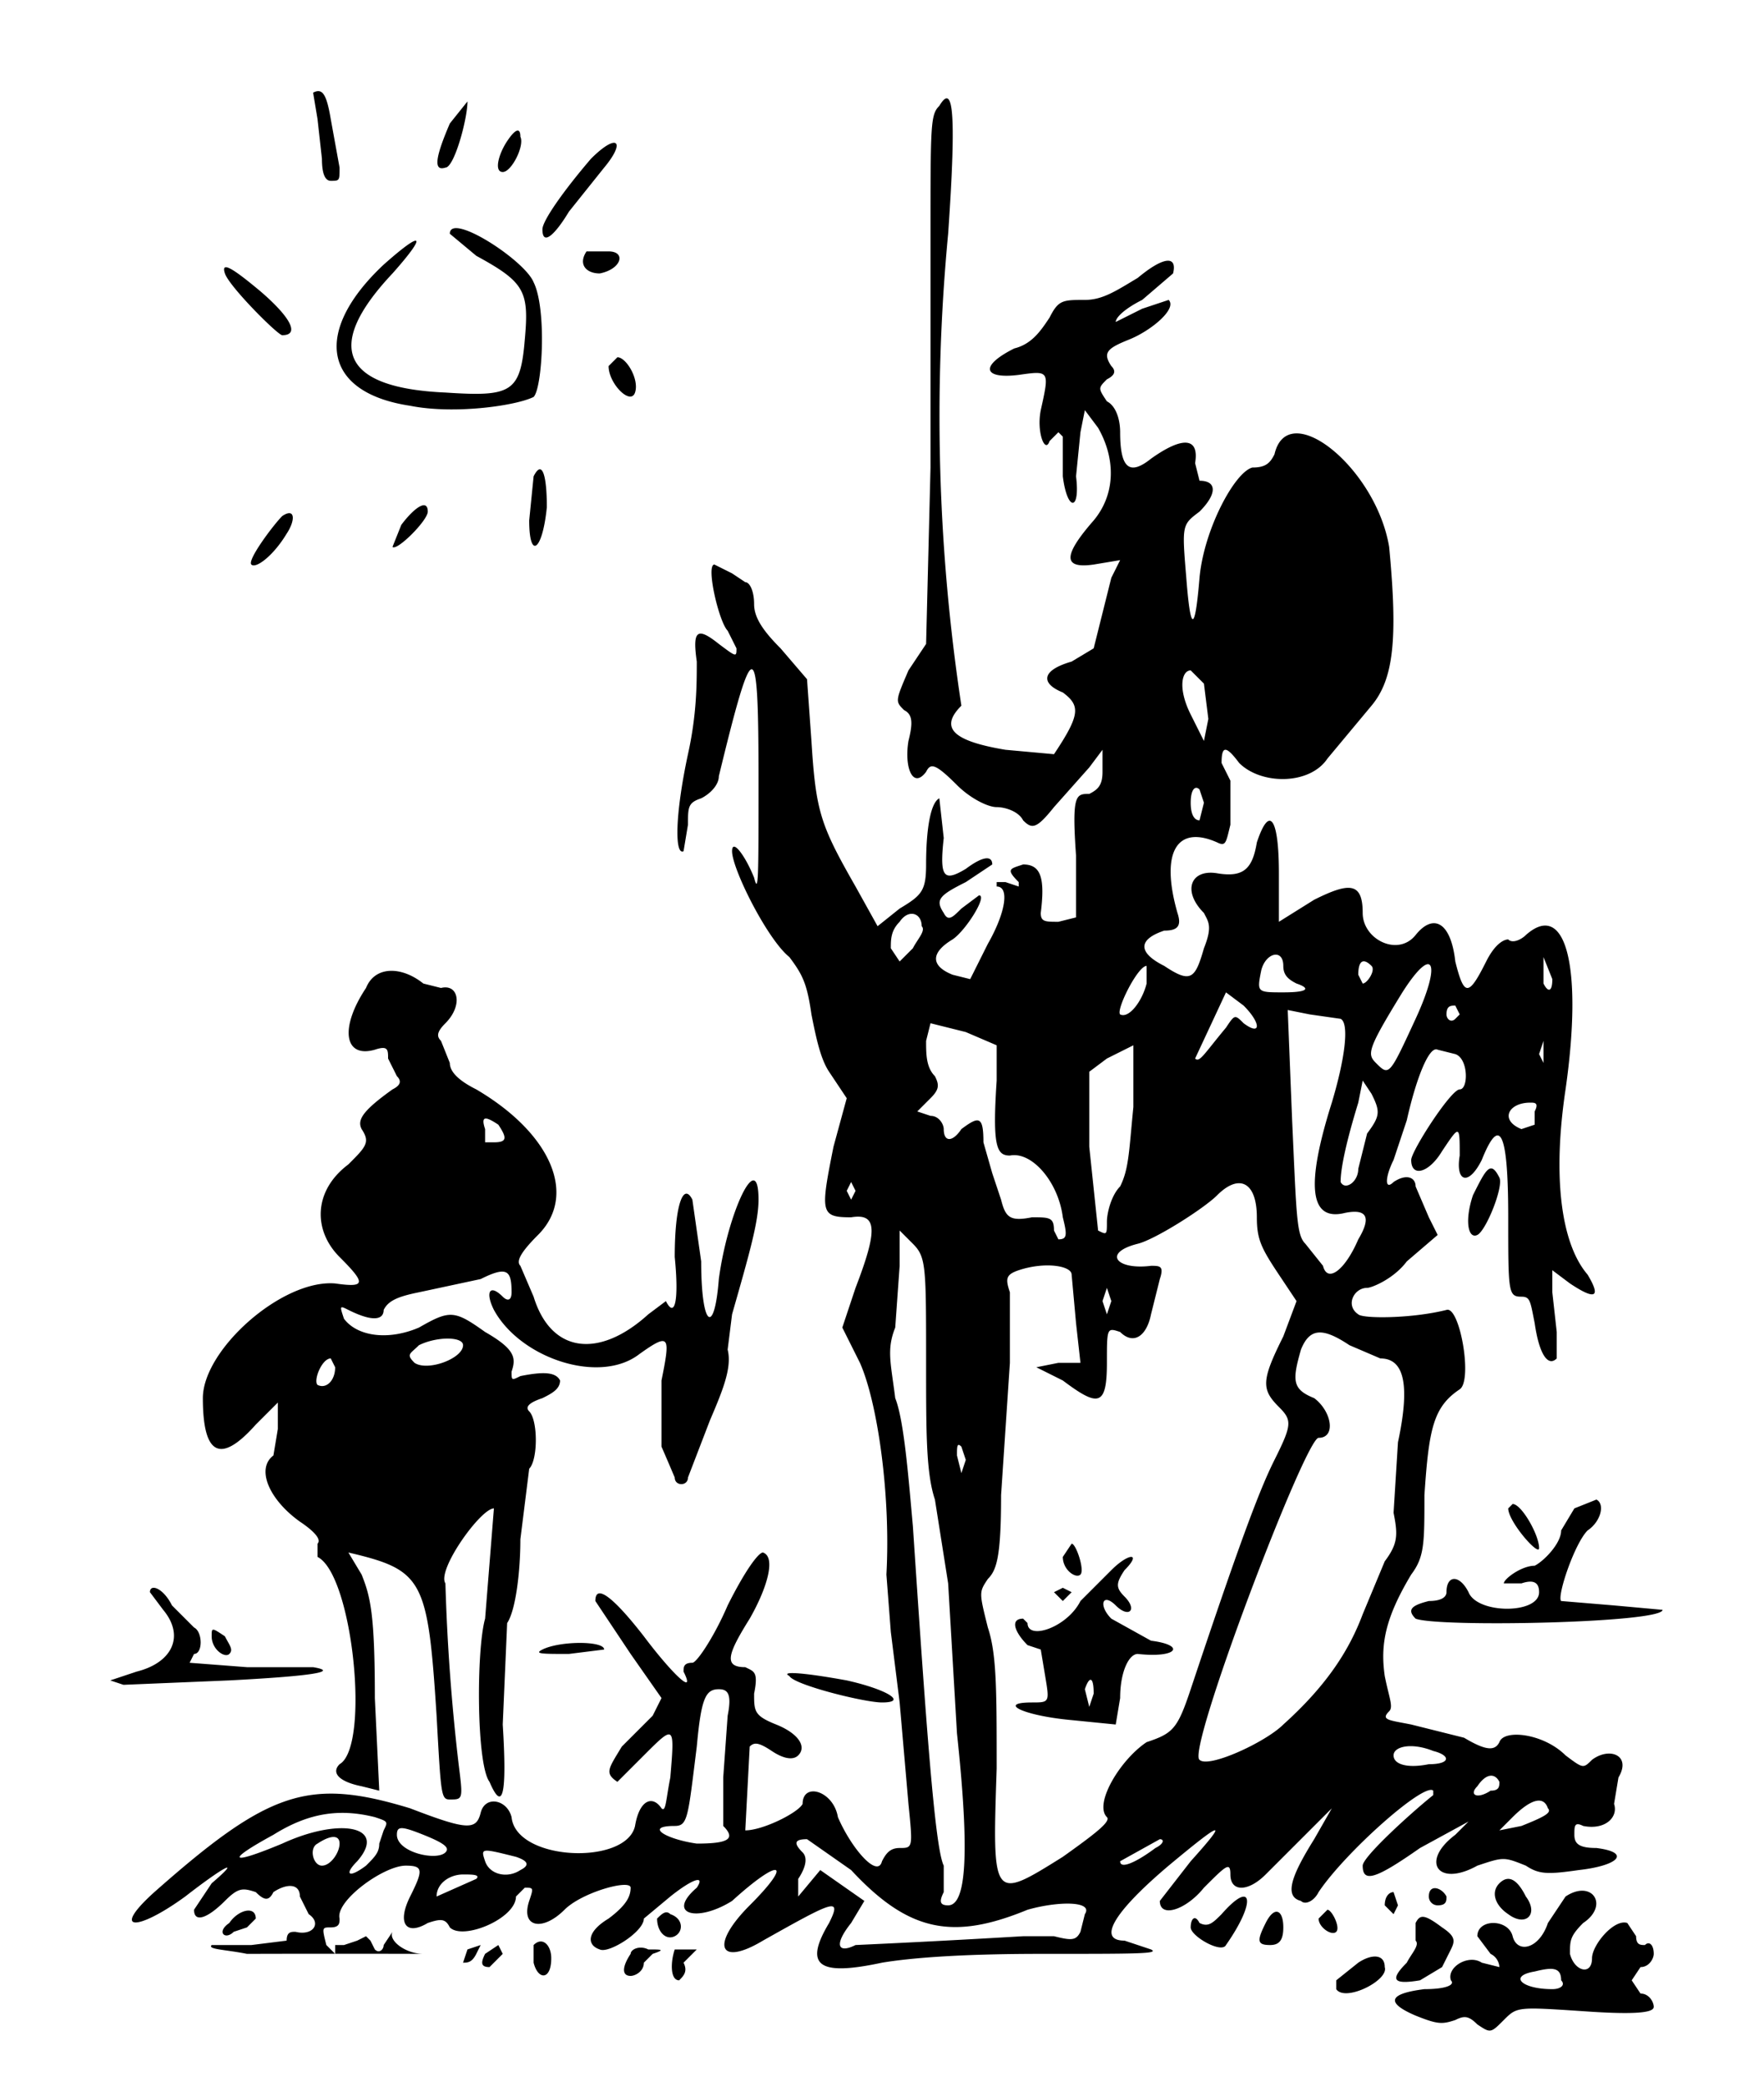 <svg xmlns="http://www.w3.org/2000/svg" width="400" height="473"><path d="M71 21l1 6 1 9c0 4 1 5 2 5 2 0 2 0 2-3l-2-11c-1-6-2-7-4-6m31 7c-3 7-4 11-1 10 2 0 5-11 5-15l-4 5m111-4c-2 2-2 4-2 30v52l-1 40-4 6c-3 7-3 7-1 9 2 1 2 3 1 7-1 6 1 11 4 7 1-2 2-2 7 3 3 3 7 5 9 5s5 1 6 3c2 2 3 2 7-3l8-9 3-4v5c0 3-1 4-3 5-3 0-4 0-3 14v14l-4 1c-3 0-4 0-4-2 1-8 0-11-4-11-3 1-4 1-1 4v1l-3-1h-2v1c3 0 2 6-2 13l-4 8-4-1c-5-2-5-5 0-8 3-2 8-10 6-10l-4 3c-2 2-3 3-4 1-2-3-1-4 5-7l6-4c0-2-2-2-6 1-5 3-6 2-5-7l-1-9c-2 1-3 7-3 15 0 6-1 7-6 10l-5 4-5-9c-8-14-9-17-10-33l-1-14-6-7c-4-4-6-7-6-10s-1-5-2-5l-3-2-4-2c-2 0 1 13 3 15l2 4c0 2 0 2-4-1-5-4-6-3-5 4 0 5 0 12-2 21-3 14-3 23-1 22l1-6c0-4 0-5 3-6 2-1 4-3 4-5 8-33 9-32 9 1 0 22 0 26-1 22-2-5-5-9-5-6 0 4 8 20 13 24 3 4 4 6 5 13 1 5 2 10 4 13l4 6-3 11c-3 15-3 16 4 16 6-1 6 3 1 16l-3 9 4 8c4 9 7 30 6 48l1 13 2 16 2 23c1 10 1 10-2 10-2 0-3 1-4 3-1 4-7-3-10-10-1-6-8-8-8-3-1 2-9 6-13 6l1-19c1-1 2-1 5 1s5 2 6 1c2-2 0-5-5-7s-5-3-5-7c1-5 0-5-2-6-5 0-4-3 1-11 4-7 6-14 3-15-1 0-4 4-8 12-3 7-7 13-8 13-2 0-2 1-2 2 3 6-3 0-9-8-7-9-11-12-11-8l8 12 7 10-2 4-7 7c-3 5-4 6-1 8l6-6c7-7 7-7 6 5-1 5-1 8-2 7-2-3-5-2-6 4-2 9-27 8-28-2-1-4-6-5-7-1s-3 4-16-1c-23-7-32-4-58 19-10 9-4 9 7 1 9-7 13-9 6-3l-4 6c0 3 3 2 7-2 3-3 4-3 7-2 2 2 3 2 4 0 3-2 6-2 6 1l2 4c3 2 1 5-3 4-1 0-2 0-2 2l-8 1h-9c-1 1 3 1 8 2a6930 6930 0 0 1 40 0c-4 0-8-3-7-5 1-1 1-1 0 0l-2 3c0 1-1 2-2 1l-1-2-1-1-2 1-3 1h-2v2l-2-2c-1-4-1-4 1-4s2-1 2-2c-1-4 10-12 15-12 4 0 4 1 1 7s-1 9 4 6c3-1 4-1 5 1 3 3 15-2 15-7l2-2c2 0 2 0 1 3-2 6 3 7 8 2 4-4 15-7 15-5s-1 4-5 7c-5 3-5 6-2 7 2 1 10-4 10-7l6-5c5-4 8-5 6-2-7 6 0 8 8 3 11-10 14-9 4 1-9 9-7 14 3 8 16-9 18-10 15-4-6 10-2 12 12 9 6-1 17-2 36-2 22 0 27 0 25-1l-6-2c-6 0-3-6 10-17 12-10 14-11 5-1l-7 9c0 4 6 2 10-3 5-5 6-6 6-3 0 4 4 4 8 0l9-9 6-6-4 7c-5 8-7 13-3 14 1 1 3 0 4-2 6-9 24-25 26-23v1c-5 4-16 14-16 16 0 4 3 3 13-4l11-6-3 3c-8 6-4 12 5 7 6-2 6-2 11 0 3 2 5 2 12 1 9-1 12-4 4-5-4 0-5-1-5-3s0-3 2-2c5 1 8-2 7-5l1-6c3-5-2-7-6-4-2 2-2 2-6-1-5-5-14-6-15-3-1 2-3 2-8-1l-12-3c-5-1-7-1-5-3 1-1 0-3-1-8-1-7 0-13 6-23 3-4 3-7 3-18 1-15 2-20 8-24 3-2 0-19-3-18-8 2-19 2-20 1-3-2-1-6 2-6 1 0 6-2 9-6l7-6-2-4-3-7c0-2-2-3-5-1-2 2-2-1 0-5l3-9c2-9 5-17 7-16l4 1c3 1 3 8 1 8s-11 14-11 16c0 4 4 3 7-2 4-6 4-6 4 1-1 6 2 7 5 1 4-10 6-7 6 13 0 17 0 18 3 18 2 0 2 1 3 6 1 7 3 10 5 8v-6l-1-9v-5l4 3c6 4 7 3 4-2-6-7-8-22-5-42 4-28 0-43-9-35-1 1-3 2-4 1-1 0-3 1-5 5-4 8-5 8-7 0-1-9-5-11-9-6s-12 1-12-5c0-7-3-7-11-3l-8 5v-11c0-12-2-16-5-7-1 6-3 8-9 7s-8 4-3 9c1 2 2 3 0 8-2 7-3 8-9 4-6-3-6-6 0-8 3 0 4-1 3-4-4-14 0-20 9-16 2 1 2 0 3-4v-10l-2-4c0-4 1-4 4 0 5 5 16 5 20-1l10-12c5-6 6-15 4-36-3-18-23-34-26-21-1 2-2 3-5 3-4 1-11 14-12 25-1 12-2 13-3 0-1-12-1-12 3-15 4-4 4-7 0-7l-1-4c1-6-3-6-10-1-5 4-7 2-7-6 0-3-1-6-3-7-2-3-2-3 0-5 2-1 2-2 1-3-2-3-1-4 4-6s11-7 9-9l-6 2-6 3c0-1 2-3 6-5l7-6c1-4-2-4-8 1-5 3-8 5-12 5-5 0-6 0-8 4-2 3-4 6-8 7-8 4-7 7 1 6 7-1 7-1 5 8-1 5 1 10 2 7l2-2 1 1v9c1 8 4 8 3 0l1-10 1-5 3 4c4 7 4 15-1 21-7 8-7 11 0 10l6-1-2 4-2 8-2 8-5 3c-7 2-7 5-2 7 4 3 4 5-2 14l-11-1c-12-2-15-5-10-10a437 437 0 0 1-3-107c2-29 1-34-2-29m-98 8c-2 3-3 7-1 7s5-6 4-8c0-2-1-2-3 1m19 4c-6 7-11 14-11 16 0 4 3 1 6-4l8-10c5-6 3-8-3-2m-32 17l6 5c11 6 12 8 11 19-1 12-3 13-18 12-23-1-28-10-12-27 8-9 7-10-2-2-16 15-14 29 6 32 10 2 24 0 28-2 2-2 3-20 0-26-2-5-19-16-19-11m31 4c-2 3 0 5 3 5 5-1 6-5 2-5h-5m-82 5c1 3 12 14 13 14 4 0 2-4-5-10-6-5-9-7-8-4m87 21c0 4 5 9 6 6s-2-8-4-8l-2 2m-17 25l-1 10c0 9 3 7 4-3 0-7-1-11-3-7m-30 11l-2 5c1 1 8-6 8-8 0-3-3-1-6 3m-27-2c-2 2-8 10-7 11s5-2 8-7c2-3 2-6-1-4m209 38l1 8-1 5-3-6c-3-6-2-10 0-10l3 3m0 27l-1 4c-1 0-2-1-2-4s1-4 2-3l1 3m-64 28c1 1-1 3-2 5l-3 3-2-3c0-2 0-4 2-6 2-3 5-2 5 1m82 9c0 2 1 3 3 4 3 1 3 2-3 2s-6 0-5-5c1-4 5-5 5-1m61 3c0 3-1 3-2 1v-6l2 5m-41-3c1 1-1 4-2 4l-1-2c0-3 1-4 3-2m10 12c-6 13-6 13-9 10-2-2-2-3 6-16 7-11 9-7 3 6m-238-7c-6 9-5 16 2 14 3-1 3 0 3 2l2 4c1 1 1 2-1 3-7 5-8 7-7 9 2 3 1 4-3 8-8 6-8 15-2 21s6 7-1 6c-12-1-30 15-30 26 0 13 4 15 12 6l5-5v6l-1 6c-4 3-1 10 6 15 3 2 5 4 4 5v3c8 4 12 43 5 47-2 2 0 4 5 5l4 1-1-21c0-19-1-23-3-28l-3-5c17 4 18 6 20 37 1 18 1 19 3 19 3 0 3 0 2-8a465 465 0 0 1-3-41c-2-3 8-17 11-17l-2 25c-2 7-2 33 1 37 3 7 4 3 3-13l1-23c2-3 3-12 3-19l2-16c2-2 2-11 0-13-1-1 0-2 3-3 2-1 4-2 4-4-1-2-4-2-9-1-2 1-2 1-2-1 1-3 1-5-6-9-7-5-8-5-15-1-7 3-14 2-17-2-1-3-1-3 1-2 6 3 8 2 8 0 1-2 3-3 8-4l14-3c6-3 7-2 7 3 0 2-1 2-2 1-3-3-4-1-2 3 6 11 24 17 33 10 7-5 7-4 5 6v15a694 694 0 0 1 3 7c0 2 3 2 3 0l5-13c3-7 5-12 4-16l1-8c4-14 6-21 6-26 0-12-7 3-9 18-1 13-4 11-4-4l-2-14c-2-4-4 1-4 13 1 10 0 14-2 10l-4 3c-11 10-22 9-26-4l-3-7c-1-1 0-3 4-7 9-9 3-23-14-33-4-2-6-4-6-6l-2-5c-1-1-1-2 1-4 4-4 3-9-1-8l-4-1c-5-4-11-4-13 1m177-1c-1 4-4 8-6 7-1-1 4-11 6-11v4m22 5c4 4 4 7 0 4-2-2-2-2-4 1-5 6-6 8-7 7l7-15 4 3m49 2l-1 1c-1 1-2 0-2-1 0-2 1-2 2-2l1 2m-27 1c2 1 1 9-2 19-6 19-5 27 3 25 5-1 6 1 3 6-3 7-7 10-8 6l-4-5c-2-2-2-6-3-28l-1-25 5 1 7 1m-78 14c-1 15 0 17 3 17 5-1 11 6 12 14 1 4 1 5-1 5l-1-2c0-3-1-3-5-3-5 1-6 0-7-4l-2-6-2-7c0-6-1-6-5-3-2 3-4 3-4 0 0-1-1-3-3-3l-3-1 3-3c2-2 2-3 1-5-2-2-2-5-2-8l1-4 8 2 7 3v8m124-4l-1-2 1-3v5m-93 10c-1 10-1 14-3 18-2 2-3 6-3 8 0 3 0 3-2 2l-2-19v-17l4-3 6-3v14m53 6l-2 8c0 3-3 5-4 3 0-1 0-5 4-18l1-5 2 3c2 4 2 5-1 9m38-5v3l-3 1c-5-2-3-6 2-6 1 0 2 0 1 2m-235 3c2 3 2 4-1 4h-2v-3c-1-3 0-3 3-1m221 16c-2 6-1 10 1 9s6-11 5-13c-2-4-3-2-6 4m-140-1l-1 2-1-2 1-2 1 2m91 6c0 5 1 7 5 13l4 6-3 8c-5 10-5 12-1 16 3 3 3 4-1 12-3 6-7 16-19 52-3 9-4 10-10 12-6 4-12 14-9 17 1 1-3 4-10 9-16 10-16 10-15-20 0-18 0-26-2-32-2-8-2-8 0-11 2-2 3-5 3-19l2-30v-16c-1-3-1-4 2-5 6-2 12-1 12 1l1 11 1 9h-5l-5 1 6 3c8 6 10 6 10-4 0-8 0-8 3-7 3 3 6 1 7-4l2-8c1-3 0-3-2-3-8 1-11-3-3-5 4-1 15-8 18-11 5-5 9-3 9 5m-75 33c0 16 0 25 2 31l3 19 2 34c3 28 2 39-2 39-2 0-2-1-1-3v-6c-2-4-4-32-7-77-1-11-2-24-4-29-1-8-2-11 0-16l1-14v-8l3 3c3 3 3 5 3 27m42-14l-1 3-1-3 1-3 1 3m54 10l7 3c5 0 7 5 4 19l-1 16c1 5 1 7-2 11l-5 12c-3 8-8 16-18 25-4 4-17 10-19 8-3-2 24-73 27-73 4 0 3-6-1-9-5-2-5-4-3-11 2-5 5-5 11-1m-201 0c0 3-8 6-11 4-2-2-1-2 1-4 4-2 10-2 10 0m-29 5c0 3-2 5-4 4-1-1 1-6 3-6l1 2m143 21l-1 3-1-4c0-2 0-3 1-2l1 3m138 11l-3 5c0 3-4 7-6 8-3 0-7 3-7 4h4c3-1 4 0 4 2 0 5-14 5-16 0-2-4-5-4-5 0 0 1-1 2-4 2-4 1-5 2-3 4 5 2 56 1 56-2l-11-1-12-1c-1-1 3-13 6-16 3-2 4-6 2-7l-5 2m-15 0c0 3 7 11 7 9 0-3-4-10-6-10l-1 1m-101 11c0 3 3 5 4 4s-1-7-2-7l-2 3m11 3l-7 7c-3 6-12 9-12 5l-1-1c-3 0-2 3 1 6l3 1 1 6c1 6 1 6-3 6-8 0-2 3 9 4l10 1 1-6c0-6 2-10 4-10 9 1 11-2 3-3l-9-5c-3-3-2-6 1-3s5 1 2-2c-2-2-2-3 0-6 4-4 1-4-3 0m-218 5l3 4c5 6 2 12-6 14l-6 2 3 1 24-1c19-1 25-2 19-3H56l-13-1 1-2c2 0 2-5 0-6l-5-5c-2-4-5-5-5-3m205 0l2 2 2-2-2-1-2 1M48 371c0 3 3 5 4 4s0-2-1-4c-3-2-3-2-3 0m75 3c-2 1 0 1 6 1l8-1c0-2-10-2-14 0m56 6c1 2 17 6 21 6 6 0 1-3-8-5-11-2-15-2-13-1m69 4l-1 3-1-4c1-3 2-3 2 1m-83 5l-1 14v11c3 3 1 4-6 4-7-1-12-4-5-4 3 0 3-2 5-18 1-11 2-13 5-13 2 0 3 1 2 6m160 8c4 1 4 3-1 3-5 1-8 0-8-2s4-3 9-1m15 7c0 1 0 2-2 2-3 2-5 1-3-1 2-3 4-3 5-1m11 6c1 1-1 2-6 4l-5 1 3-3c4-4 7-5 8-2m-266 2c3 1 3 1 2 3l-1 3c0 2-1 3-3 5-4 3-5 2-2-1 7-8-4-10-17-4-12 5-13 4-2-2 8-5 15-6 23-4m16 8c-2 2-11 0-11-4 0-2 1-2 6 0s6 3 5 4m-24-2c0 2-2 5-4 5s-3-4-1-5c3-2 5-2 5 0m116 6c13 14 23 16 40 9 7-2 15-2 13 1l-1 4c-1 2-2 2-6 1h-7a2751 2751 0 0 1-38 2c-4 2-5 0-1-5l3-5-10-7-5 6v-4c2-3 2-5 1-6-2-2-2-3 1-3l10 7m69-5c-4 3-8 5-8 3l9-5c1 0 1 1-1 2m-145 2c3 1 3 2 1 3-3 2-7 1-8-2s-1-3 7-1m-9 5l-9 4c0-3 3-5 6-5 2 0 4 0 3 1m232 1c-2 2-1 5 2 7 4 3 7 0 4-4-2-4-4-5-6-3m-16 3a2 2 0 0 0 2 2c2 0 2-1 2-2-1-2-4-3-4 0m-10 2l2 2 1-2-1-3c-1 0-2 1-2 3m41-2l-4 6c-2 6-7 7-8 3s-8-4-8 0l3 4c2 1 2 3 2 3l-4-1c-3-2-8 1-7 4 1 1-1 2-6 2-8 1-9 3-2 6 5 2 6 2 9 1 2-1 3-1 5 1 3 2 3 2 6-1s3-3 18-2c14 1 16 0 16-1s-1-3-3-3l-2-3 2-3c2 0 3-2 3-3 0-2-1-3-2-2-1 0-2 0-2-2l-2-3c-3-1-8 5-8 8 0 4-4 3-5-1 0-3 0-4 3-7 6-4 2-10-4-6m-78 4c-2 2-3 3-5 2-1-2-2-1-2 1s7 6 8 4c7-10 6-15-1-7m-225 2c-3 2-1 4 1 2l3-1 2-2c0-3-4-2-6 1m97-1c0 3 2 5 4 4s2-4-1-5c-1-1-2 0-3 1m138 1c-2 4-2 5 1 5 2 0 3-1 3-4 0-4-2-5-4-1m12-1c0 2 3 4 4 3s-1-5-2-5l-2 2m22 1v4c1 1-1 3-2 5-4 4-3 5 3 4l5-3 2-4c1-2 1-3-2-5-4-3-5-3-6-1m-215 6l-1 3c1 0 2 0 3-2l1-2-3 1m15-1v4c1 4 4 4 4-1 0-3-2-5-4-3m-11 2c-1 2-1 3 1 3l3-3-1-2-3 2m33 0c-2 3-2 5 0 5 1 0 3-1 3-3l2-2c3-1 2-1-1-1-2-1-4 0-4 1m10-1c-1 3-1 7 1 7 1-1 2-2 1-4l3-3c4 0 4 0 0 0h-5m155 3l-5 4v2c2 3 12-2 11-5 0-3-3-3-6-1m46 4c1 1 0 2-2 2-7 0-10-3-4-4 4-1 6-1 6 2" fill-rule="evenodd"/></svg>
